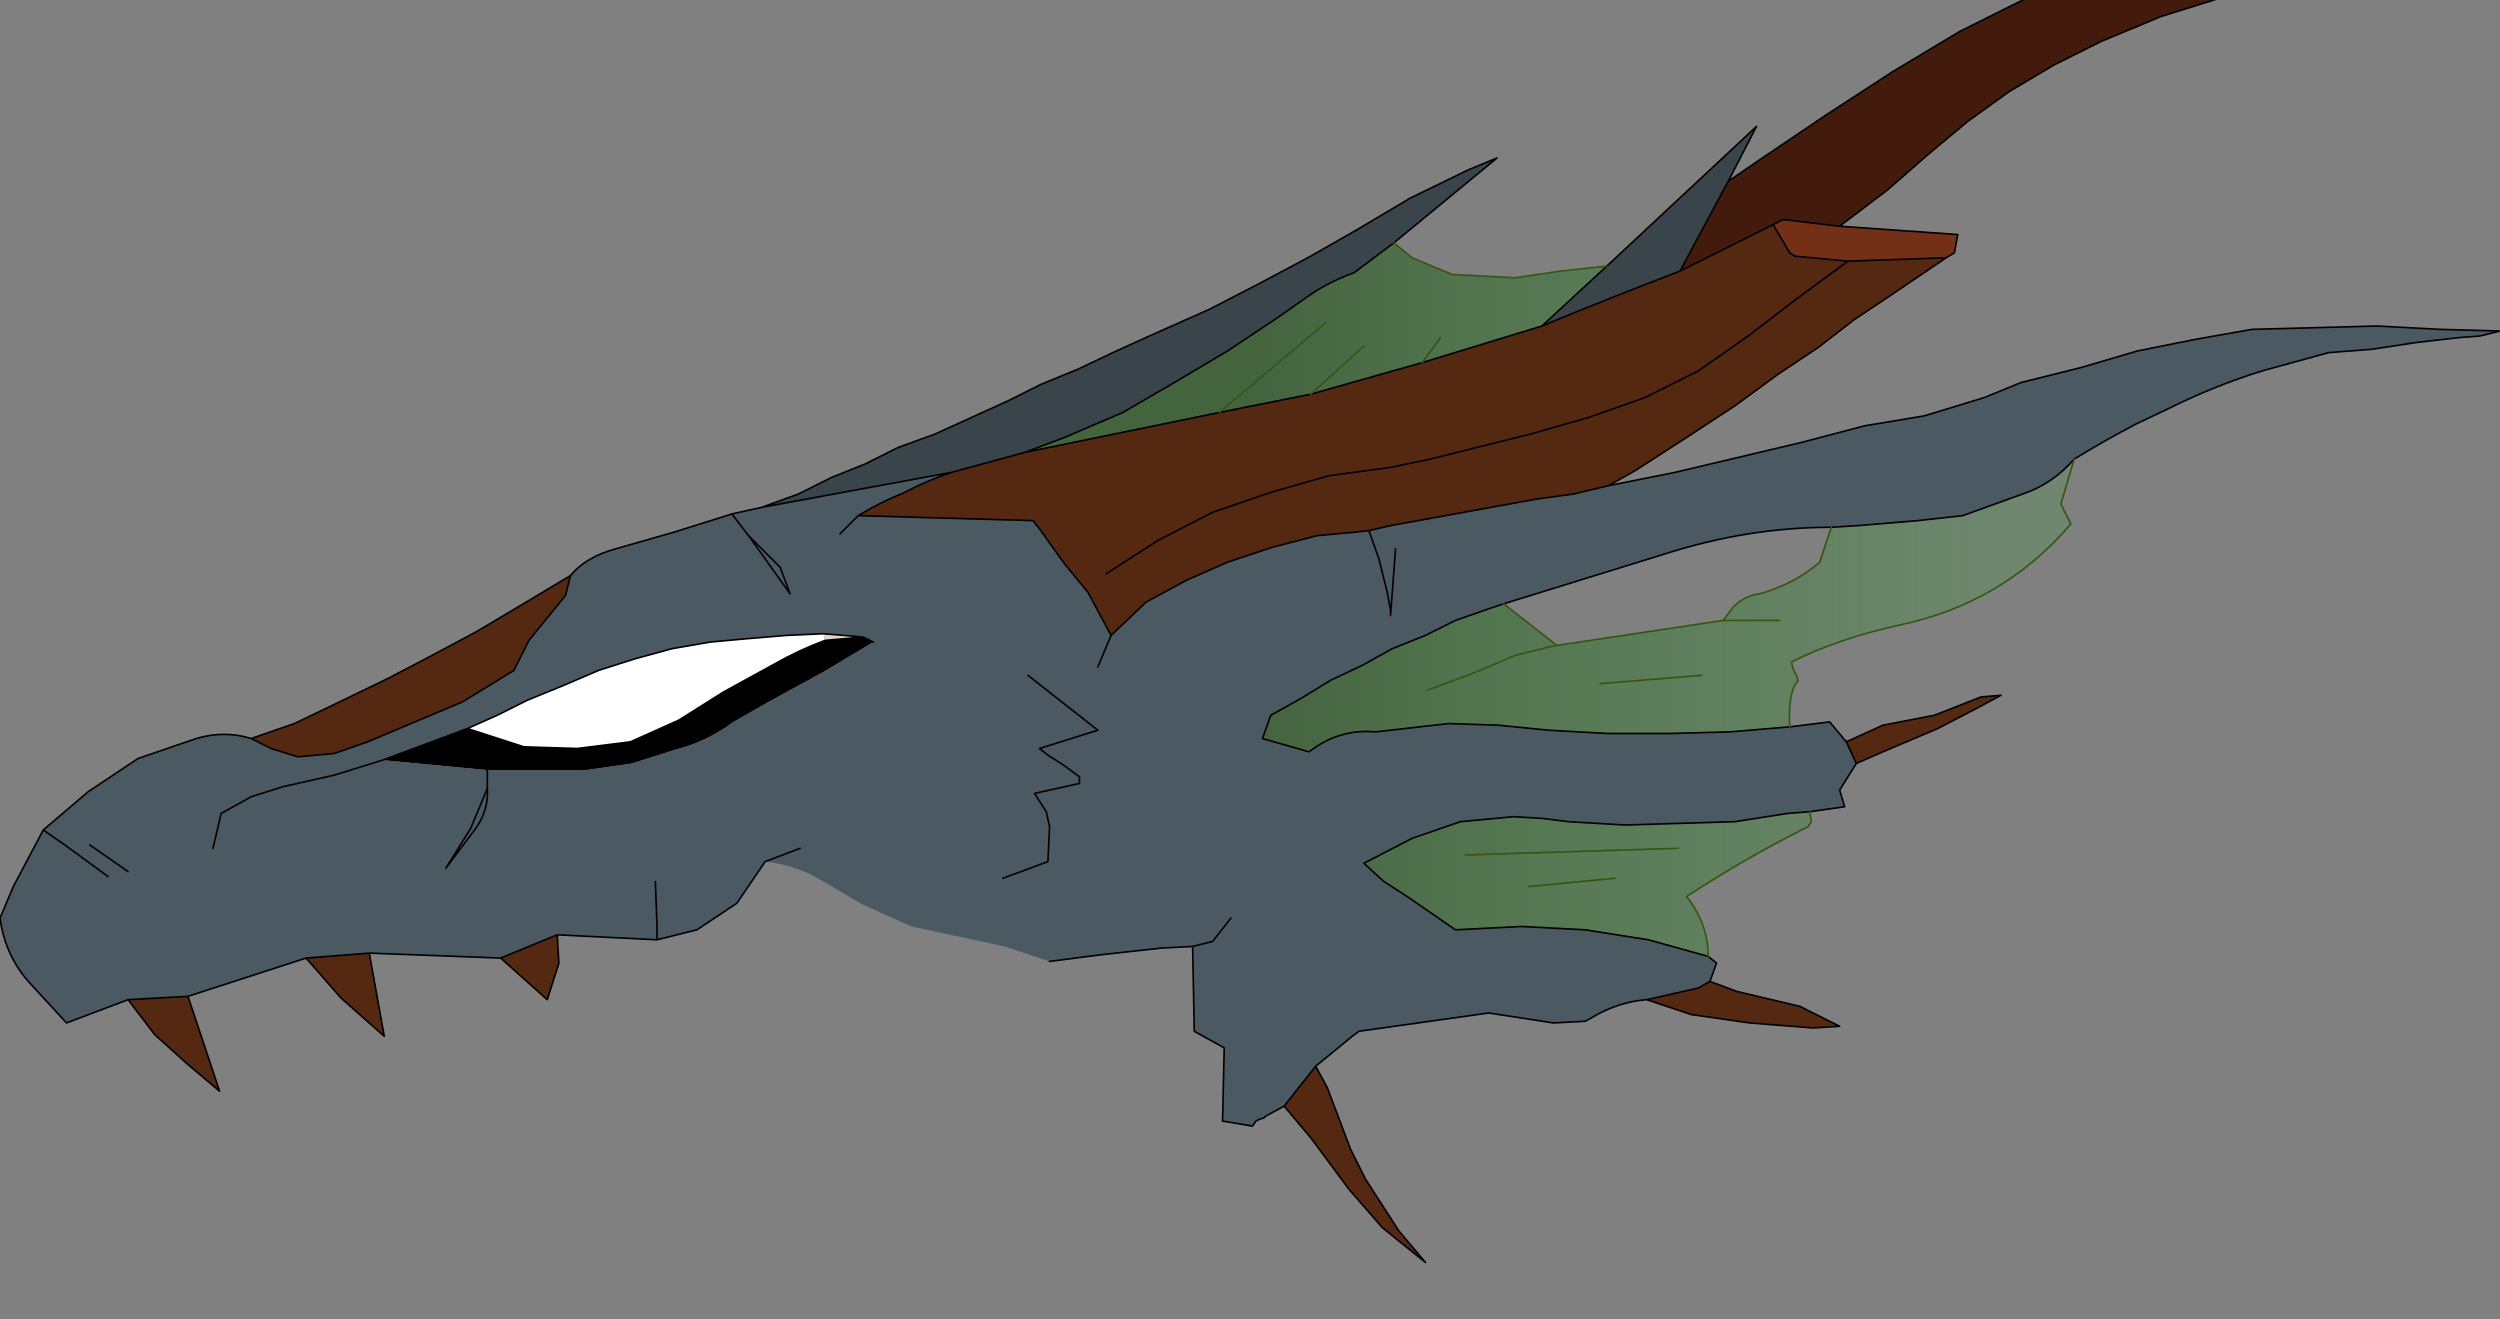 <?xml version="1.0" encoding="UTF-8" standalone="no"?>
<svg xmlns:xlink="http://www.w3.org/1999/xlink" height="39.65px" width="75.15px" xmlns="http://www.w3.org/2000/svg">
  <rect width="100%" height="100%" fill="#808080" stroke="none"/>
  <g transform="matrix(1.0, 0.0, 0.0, 1.0, 0.0, 0.0)">
    <path d="M25.95 19.15 L24.8 19.25 24.75 19.05 25.95 19.15" fill="#e1d6c8" fill-rule="evenodd" stroke="none"/>
    <path d="M24.8 19.25 Q24.0 19.55 23.3 19.95 L21.75 20.8 20.4 21.65 18.95 22.3 17.35 22.5 15.75 22.45 14.05 21.9 14.95 21.5 15.85 21.05 16.95 20.6 18.0 20.15 19.1 19.8 20.2 19.5 21.35 19.3 22.45 19.2 23.65 19.1 24.75 19.05 24.8 19.25" fill="#ffffff" fill-rule="evenodd" stroke="none"/>
    <path d="M26.25 19.3 L24.75 20.2 23.1 21.1 22.05 21.7 Q21.25 22.3 20.25 22.55 L19.0 22.95 17.6 23.15 15.8 23.15 14.65 23.15 11.5 22.85 14.05 21.9 15.75 22.45 17.35 22.5 18.95 22.3 20.4 21.65 21.75 20.8 23.3 19.95 Q24.0 19.55 24.8 19.25 L25.95 19.15 26.25 19.3" fill="#000000" fill-rule="evenodd" stroke="none"/>
    <path d="M48.35 14.6 L49.35 14.4 50.35 14.2 52.25 13.75 54.15 13.3 56.05 12.8 57.85 12.5 59.65 11.95 60.75 11.5 62.55 11.05 64.25 10.55 66.0 10.2 67.7 9.9 69.6 9.85 71.45 9.8 73.35 9.9 75.15 9.95 74.55 10.1 73.9 10.15 72.6 10.3 71.3 10.5 70.0 10.6 68.0 11.15 Q66.55 11.6 65.15 12.3 L64.2 12.75 Q63.25 13.25 62.35 13.8 61.7 14.55 60.8 14.85 L59.0 15.5 57.65 15.65 55.85 15.8 55.05 15.85 Q52.55 15.85 50.05 16.65 L45.2 18.15 44.75 18.3 43.75 18.65 42.85 19.1 41.85 19.5 40.95 20.0 40.0 20.45 39.1 21.0 38.2 21.5 37.95 22.2 39.35 22.6 Q40.25 21.9 41.35 22.0 L43.55 21.75 45.05 21.8 46.55 21.95 48.35 22.05 50.15 22.05 52.0 22.0 53.8 21.85 55.0 21.7 55.5 22.3 55.8 22.95 55.3 23.75 55.45 24.25 54.4 24.4 53.75 24.45 52.15 24.7 48.85 24.8 47.15 24.7 46.35 24.6 45.5 24.55 43.9 24.7 42.45 25.2 41.0 25.95 41.6 26.5 42.3 26.95 43.75 27.95 44.75 27.9 45.75 27.85 47.65 27.95 49.55 28.25 51.35 28.75 51.6 28.95 51.4 29.5 51.05 29.7 49.5 30.05 Q48.8 30.1 48.1 30.45 L47.65 30.7 46.7 30.75 44.75 30.45 40.85 31.0 40.65 31.15 39.55 32.05 38.6 33.25 38.05 33.55 38.0 33.6 37.85 33.65 37.75 33.7 37.65 33.85 36.75 33.7 36.8 31.5 35.9 31.0 35.85 28.45 34.9 28.5 33.1 28.7 31.55 28.9 30.2 28.45 28.8 28.15 27.4 27.85 25.95 27.2 24.75 26.5 Q23.95 26.0 23.0 25.9 L22.15 27.15 20.95 27.95 19.75 28.25 16.75 28.1 15.05 28.8 11.1 28.65 9.2 28.8 5.65 29.95 3.85 30.05 2.0 30.75 0.85 29.5 Q0.15 28.7 0.0 27.6 L0.4 26.65 1.3 24.95 2.65 23.8 4.15 22.8 5.9 22.2 Q6.75 21.95 7.55 22.2 L8.15 22.5 8.95 22.75 10.05 22.65 11.05 22.3 13.9 21.1 15.45 20.15 15.6 19.85 15.9 19.25 17.0 17.9 17.15 17.3 Q17.6 16.75 18.5 16.5 L20.25 16.0 22.0 15.45 22.9 15.25 28.6 14.2 Q27.85 14.45 27.2 14.8 26.45 15.1 25.8 15.5 L25.25 16.05 25.8 15.5 31.05 15.65 31.25 15.9 32.0 16.95 32.7 17.8 33.4 19.1 34.45 18.1 35.65 17.45 36.9 16.9 38.25 16.45 39.6 16.1 40.7 16.0 41.15 15.95 41.8 15.8 42.9 15.6 44.0 15.4 45.1 15.2 46.2 15.0 47.3 14.85 48.35 14.6 M41.95 16.5 L41.8 18.5 41.8 18.35 41.7 17.8 41.45 16.8 41.15 15.95 41.45 16.8 41.7 17.8 41.8 18.35 41.8 18.5 41.95 16.5 M33.0 20.05 L33.4 19.1 33.0 20.05 M22.5 16.1 L23.75 17.85 23.45 17.05 22.5 16.1 22.0 15.45 22.5 16.1 23.45 17.05 23.75 17.85 22.5 16.1 M11.5 22.85 L14.65 23.15 15.8 23.15 17.6 23.15 19.0 22.95 20.25 22.55 Q21.25 22.3 22.05 21.7 L23.1 21.1 24.75 20.2 26.25 19.3 25.95 19.15 24.75 19.05 23.65 19.1 22.45 19.2 21.35 19.3 20.2 19.5 19.1 19.8 18.0 20.15 16.95 20.6 15.85 21.05 14.95 21.5 14.05 21.9 11.5 22.85 10.05 23.3 8.5 23.65 7.55 23.95 6.65 24.45 6.4 25.5 6.65 24.45 7.55 23.95 8.5 23.65 10.05 23.3 11.5 22.85 M30.15 26.4 L31.5 25.9 31.55 24.85 31.45 24.4 31.1 23.85 32.45 23.55 32.45 23.35 31.9 22.95 31.5 22.7 31.25 22.5 33.0 21.95 30.9 20.3 33.0 21.95 31.25 22.5 31.5 22.7 31.9 22.95 32.45 23.35 32.45 23.55 31.1 23.85 31.45 24.4 31.55 24.85 31.5 25.9 30.15 26.4 M19.7 26.5 L19.75 27.85 19.75 28.25 19.75 27.85 19.7 26.5 M14.65 23.7 L14.15 24.9 13.4 26.1 14.15 25.1 Q14.7 24.45 14.65 23.7 L14.65 23.15 14.65 23.7 Q14.7 24.45 14.15 25.1 L13.4 26.1 14.15 24.9 14.65 23.7 M2.7 25.4 L3.85 26.2 2.7 25.4 M3.25 26.35 L1.95 25.4 1.3 24.95 1.95 25.4 3.25 26.35 M37.0 27.6 L36.45 28.3 35.85 28.45 36.45 28.3 37.0 27.6 M24.05 25.5 L23.0 25.9 24.05 25.5" fill="#4b5963" fill-rule="evenodd" stroke="none"/>
    <path d="M50.5 8.15 L53.3 6.75 53.8 7.6 53.95 7.7 55.55 7.85 58.5 7.75 56.95 8.8 55.75 9.6 54.65 10.45 53.45 11.25 52.15 12.2 50.7 13.15 49.15 14.15 48.35 14.6 47.3 14.85 46.2 15.0 45.1 15.2 44.0 15.4 42.9 15.6 41.8 15.8 41.15 15.95 40.7 16.0 39.6 16.1 38.25 16.45 36.9 16.9 35.65 17.45 34.45 18.1 33.4 19.1 32.7 17.8 32.0 16.95 31.25 15.9 31.05 15.65 25.8 15.5 Q26.45 15.1 27.2 14.8 27.85 14.45 28.6 14.2 L30.8 13.6 36.65 12.4 39.4 11.85 42.75 10.9 46.35 9.8 Q48.4 8.95 50.5 8.15 M55.5 22.3 L56.6 21.8 58.15 21.5 59.55 20.95 60.15 20.9 59.5 21.25 58.25 21.9 56.6 22.6 55.8 22.95 55.5 22.3 M51.4 29.5 L52.2 29.8 54.1 30.25 55.3 30.85 54.5 30.9 52.6 30.75 50.85 30.5 49.5 30.05 51.05 29.7 51.4 29.5 M39.55 32.05 L39.9 32.7 40.6 34.55 41.05 35.45 42.05 37.0 42.85 37.95 41.55 36.9 40.55 35.75 39.4 34.2 38.6 33.25 39.55 32.05 M16.75 28.1 L16.8 28.95 16.45 30.05 15.05 28.8 16.75 28.1 M11.1 28.65 L11.55 31.15 10.25 30.0 9.2 28.8 11.1 28.65 M5.65 29.95 L6.6 32.8 5.65 32.0 4.65 31.1 3.85 30.05 5.65 29.95 M7.55 22.2 L8.85 21.75 10.1 21.15 11.65 20.4 12.8 19.8 14.3 19.0 15.9 18.05 17.15 17.3 17.0 17.9 15.9 19.25 15.6 19.85 15.45 20.15 13.9 21.1 11.05 22.3 10.05 22.65 8.95 22.75 8.15 22.5 7.55 22.2 M33.25 17.25 L34.8 16.25 36.45 15.4 38.2 14.8 39.95 14.3 41.8 14.05 43.0 13.8 44.8 13.35 46.0 13.05 47.75 12.55 49.45 11.95 51.05 11.15 52.55 10.1 54.05 8.95 55.55 7.85 54.05 8.95 52.55 10.1 51.05 11.15 49.45 11.95 47.75 12.55 46.0 13.05 44.8 13.35 43.0 13.8 41.8 14.05 39.95 14.3 38.2 14.8 36.45 15.4 34.8 16.25 33.25 17.25" fill="#552811" fill-rule="evenodd" stroke="none"/>
    <path d="M51.95 5.45 L50.5 8.15 Q48.4 8.95 46.35 9.8 L48.3 8.0 52.8 3.8 51.95 5.45 M22.9 15.25 L24.0 14.85 25.0 14.35 26.0 13.95 27.0 13.45 28.1 13.05 29.2 12.55 30.3 12.05 31.3 11.55 32.4 11.1 33.45 10.6 34.55 10.1 36.35 9.3 37.9 8.5 39.4 7.7 40.8 6.9 42.4 5.95 44.15 5.1 45.0 4.75 41.9 7.3 40.7 8.2 Q40.0 8.45 39.4 8.85 L38.4 9.55 36.9 10.55 35.3 11.5 33.75 12.4 32.0 13.15 30.8 13.6 28.6 14.2 22.9 15.25" fill="#39454a" fill-rule="evenodd" stroke="none"/>
    <path d="M53.3 6.75 L53.6 6.6 55.3 6.8 58.85 7.05 58.75 7.6 58.5 7.75 55.55 7.85 53.95 7.7 53.8 7.6 53.3 6.75" fill="#733017" fill-rule="evenodd" stroke="none"/>
    <path d="M51.95 5.45 L52.9 4.8 54.9 3.45 56.9 2.15 58.9 0.95 60.5 0.15 62.15 -0.65 63.35 -1.05 65.25 -1.45 66.7 -1.7 68.6 -1.6 69.9 -1.45 70.65 -1.25 69.5 -0.9 68.3 -0.6 66.55 0.0 64.95 0.5 63.15 1.25 61.75 1.95 60.4 2.75 59.15 3.65 57.95 4.65 56.75 5.7 55.3 6.8 53.6 6.6 53.3 6.75 50.5 8.15 51.95 5.45" fill="#421b0d" fill-rule="evenodd" stroke="none"/>
    <path d="M62.35 13.8 L61.95 15.15 62.25 15.75 Q60.2 18.15 57.05 18.8 55.25 19.2 53.85 19.9 L53.9 20.1 54.0 20.3 54.05 20.45 53.95 20.6 Q53.75 21.0 53.8 21.85 L52.0 22.0 50.15 22.05 48.35 22.05 46.55 21.95 45.05 21.8 43.55 21.75 41.35 22.0 Q40.25 21.9 39.35 22.6 L37.95 22.2 38.2 21.5 39.1 21.0 40.0 20.45 40.95 20.0 41.85 19.5 42.85 19.1 43.75 18.65 44.75 18.3 45.2 18.15 46.8 19.4 51.8 18.65 52.1 18.25 Q52.45 17.9 52.9 17.85 53.95 17.55 54.7 16.9 L55.05 15.85 55.85 15.8 57.65 15.65 59.0 15.5 60.8 14.85 Q61.7 14.55 62.35 13.8 M54.4 24.4 L54.45 24.7 54.35 24.85 Q52.45 25.8 50.7 26.95 L50.85 27.15 Q51.35 27.9 51.35 28.75 L49.55 28.25 47.65 27.95 45.75 27.85 44.75 27.9 43.75 27.95 42.3 26.95 41.6 26.5 41.0 25.95 42.45 25.2 43.9 24.7 45.5 24.55 46.35 24.6 47.15 24.7 48.85 24.8 52.15 24.7 53.75 24.45 54.4 24.4 M41.9 7.3 L42.45 7.75 43.65 8.25 45.55 8.35 46.9 8.15 48.3 8.0 46.35 9.8 42.75 10.9 43.3 10.15 42.75 10.9 39.4 11.85 36.65 12.4 30.8 13.6 32.0 13.15 33.75 12.4 35.3 11.5 36.9 10.55 38.4 9.55 39.4 8.85 Q40.0 8.45 40.7 8.2 L41.9 7.3 M53.5 18.65 L52.5 18.65 51.8 18.65 52.5 18.65 53.5 18.65 M42.9 20.75 L44.25 20.25 45.55 19.7 46.55 19.45 46.8 19.4 46.55 19.45 45.55 19.7 44.25 20.25 42.9 20.75 M51.15 20.3 L48.1 20.55 51.15 20.3 M50.45 25.5 L44.05 25.7 50.45 25.5 M48.55 26.4 L45.95 26.65 48.55 26.4 M39.85 9.7 L36.65 12.4 39.85 9.7 M41.0 10.4 L39.4 11.85 41.0 10.4" fill="url(#gradient0)" fill-rule="evenodd" stroke="none"/>
    <path d="M55.3 6.8 L56.75 5.7 57.95 4.65 59.15 3.65 60.4 2.75 61.75 1.95 63.15 1.25 64.95 0.5 66.55 0.0 68.3 -0.6 69.5 -0.9 70.65 -1.25 69.9 -1.45 68.6 -1.6 66.7 -1.7 65.25 -1.45 63.35 -1.05 62.15 -0.65 60.5 0.15 58.9 0.95 56.9 2.15 54.9 3.45 52.9 4.8 51.95 5.45 50.5 8.15 53.3 6.75 53.6 6.6 55.3 6.8 58.85 7.05 58.75 7.6 58.5 7.75 56.95 8.8 55.75 9.6 54.65 10.45 53.45 11.25 52.15 12.2 50.7 13.15 49.15 14.15 48.35 14.6 49.35 14.4 50.35 14.2 52.25 13.75 54.15 13.3 56.05 12.8 57.85 12.5 59.65 11.95 60.75 11.5 62.55 11.05 64.25 10.55 66.0 10.2 67.7 9.9 69.6 9.85 71.45 9.8 73.35 9.9 75.15 9.95 74.55 10.1 73.9 10.15 72.6 10.3 71.3 10.5 70.0 10.6 68.0 11.15 Q66.55 11.6 65.15 12.3 L64.2 12.75 Q63.25 13.25 62.35 13.8 61.7 14.55 60.8 14.85 L59.0 15.5 57.65 15.65 55.85 15.8 55.05 15.85 Q52.55 15.85 50.05 16.65 L45.2 18.15 44.75 18.3 43.75 18.65 42.85 19.1 41.85 19.5 40.95 20.0 40.0 20.45 39.1 21.0 38.2 21.5 37.95 22.2 39.35 22.6 Q40.25 21.9 41.35 22.0 L43.55 21.75 45.05 21.8 46.55 21.95 48.35 22.05 50.15 22.05 52.0 22.0 53.8 21.85 55.0 21.7 55.5 22.3 56.6 21.8 58.15 21.5 59.55 20.95 60.15 20.9 59.5 21.25 58.25 21.9 56.6 22.6 55.8 22.95 55.3 23.75 55.45 24.25 54.4 24.4 53.75 24.45 52.15 24.7 48.85 24.8 47.15 24.7 46.35 24.6 45.5 24.55 43.9 24.7 42.45 25.2 41.0 25.95 41.6 26.5 42.3 26.95 43.75 27.95 44.75 27.9 45.75 27.85 47.65 27.95 49.55 28.25 51.35 28.75 51.6 28.95 51.4 29.5 52.2 29.8 54.1 30.25 55.3 30.85 54.5 30.9 52.6 30.75 50.85 30.5 49.5 30.05 Q48.8 30.1 48.1 30.45 L47.65 30.7 46.7 30.75 44.75 30.45 40.85 31.0 40.65 31.15 39.55 32.05 39.9 32.7 40.6 34.55 41.05 35.45 42.05 37.0 42.85 37.95 41.55 36.9 40.55 35.75 39.4 34.2 38.6 33.25 38.05 33.55 38.0 33.6 37.85 33.65 37.75 33.7 37.65 33.85 36.75 33.7 36.8 31.5 35.9 31.0 35.85 28.45 34.9 28.5 33.1 28.7 31.55 28.9 M23.0 25.9 L22.15 27.15 20.95 27.95 19.75 28.25 16.75 28.1 16.8 28.95 16.45 30.05 15.05 28.8 11.1 28.65 11.55 31.15 10.25 30.0 9.2 28.8 5.65 29.95 6.6 32.8 5.65 32.0 4.65 31.1 3.85 30.05 2.0 30.75 0.85 29.5 Q0.15 28.7 0.0 27.6 L0.4 26.65 1.3 24.95 2.65 23.8 4.15 22.8 5.9 22.2 Q6.75 21.95 7.55 22.2 L8.85 21.75 10.1 21.15 11.65 20.4 12.8 19.8 14.3 19.0 15.9 18.05 17.15 17.3 Q17.6 16.75 18.5 16.5 L20.25 16.0 22.0 15.45 22.9 15.25 24.0 14.85 25.0 14.35 26.0 13.95 27.0 13.45 28.1 13.05 29.2 12.55 30.3 12.05 31.3 11.55 32.4 11.1 33.45 10.6 34.55 10.1 36.35 9.3 37.9 8.5 39.4 7.7 40.8 6.9 42.4 5.95 44.15 5.1 45.0 4.75 41.9 7.3 40.7 8.2 Q40.0 8.45 39.4 8.85 L38.4 9.55 36.9 10.55 35.3 11.5 33.75 12.4 32.0 13.15 30.8 13.6 36.65 12.4 39.4 11.85 42.75 10.9 46.35 9.8 48.3 8.0 52.8 3.8 51.95 5.45 M53.3 6.75 L53.8 7.6 53.95 7.7 55.55 7.85 58.5 7.75 M55.55 7.85 L54.05 8.95 52.55 10.1 51.05 11.15 49.45 11.95 47.75 12.55 46.0 13.05 44.8 13.35 43.0 13.8 41.8 14.05 39.95 14.3 38.2 14.8 36.45 15.4 34.8 16.25 33.25 17.25 M46.35 9.8 Q48.4 8.95 50.5 8.15 M48.35 14.6 L47.3 14.85 46.2 15.0 45.1 15.2 44.0 15.4 42.9 15.6 41.8 15.8 41.15 15.95 41.45 16.8 41.7 17.8 41.8 18.35 41.8 18.5 41.95 16.5 M41.15 15.95 L40.7 16.0 39.6 16.1 38.25 16.45 36.9 16.9 35.65 17.45 34.45 18.1 33.4 19.1 33.0 20.05 M55.8 22.95 L55.5 22.3 M51.4 29.5 L51.05 29.7 49.5 30.05 M25.8 15.5 Q26.45 15.1 27.2 14.8 27.85 14.45 28.6 14.2 L22.9 15.25 M22.0 15.45 L22.5 16.1 23.45 17.05 23.75 17.85 22.5 16.1 M26.25 19.3 L25.95 19.15 24.8 19.25 Q24.0 19.55 23.3 19.95 L21.75 20.8 20.4 21.65 18.95 22.3 17.35 22.5 15.75 22.45 14.05 21.9 11.5 22.85 10.05 23.3 8.5 23.65 7.55 23.95 6.65 24.45 6.4 25.5 M24.75 19.05 L23.65 19.1 22.45 19.2 21.35 19.3 20.2 19.5 19.1 19.8 18.0 20.15 16.95 20.6 15.85 21.05 14.95 21.5 14.05 21.9 M25.8 15.5 L25.25 16.05 M25.95 19.15 L24.75 19.05 M33.4 19.1 L32.7 17.8 32.0 16.95 31.25 15.9 31.05 15.65 25.8 15.5 M30.9 20.3 L33.0 21.95 31.25 22.5 31.5 22.7 31.9 22.95 32.45 23.35 32.45 23.55 31.1 23.85 31.45 24.4 31.55 24.85 31.5 25.9 30.15 26.4 M28.6 14.2 L30.8 13.6 M17.15 17.3 L17.0 17.9 15.9 19.25 15.6 19.85 15.45 20.15 13.9 21.1 11.05 22.3 10.05 22.65 8.95 22.75 8.15 22.5 7.55 22.2 M14.65 23.15 L14.65 23.7 Q14.7 24.45 14.15 25.1 L13.4 26.1 14.15 24.9 14.65 23.7 M19.75 28.25 L19.75 27.85 19.7 26.5 M16.75 28.1 L15.05 28.8 M1.3 24.95 L1.95 25.4 3.25 26.35 M3.85 26.2 L2.7 25.4 M3.85 30.05 L5.65 29.95 M11.1 28.65 L9.2 28.8 M35.85 28.45 L36.45 28.3 37.0 27.6 M39.55 32.05 L38.6 33.25 M23.0 25.9 L24.05 25.5" fill="none" stroke="#000000" stroke-linecap="round" stroke-linejoin="round" stroke-width="0.05"/>
    <path d="M62.35 13.8 L61.95 15.15 62.25 15.75 Q60.2 18.15 57.05 18.8 55.25 19.2 53.85 19.9 L53.9 20.1 54.0 20.3 54.05 20.45 53.95 20.6 Q53.75 21.0 53.8 21.85 M54.4 24.4 L54.45 24.7 54.35 24.85 Q52.45 25.8 50.7 26.95 L50.85 27.15 Q51.35 27.9 51.35 28.75 M41.9 7.3 L42.45 7.75 43.65 8.25 45.55 8.35 46.9 8.15 48.3 8.0 M55.05 15.85 L54.7 16.9 Q53.95 17.55 52.9 17.85 52.45 17.9 52.1 18.25 L51.8 18.65 52.5 18.65 53.5 18.65 M43.3 10.15 L42.75 10.9 M46.8 19.4 L46.55 19.45 45.55 19.7 44.25 20.25 42.9 20.75 M45.2 18.15 L46.8 19.4 51.8 18.65 M48.1 20.55 L51.15 20.3 M45.95 26.65 L48.55 26.4 M44.05 25.7 L50.45 25.5 M36.65 12.4 L39.85 9.7 M39.4 11.85 L41.0 10.4" fill="none" stroke="#375511" stroke-linecap="round" stroke-linejoin="round" stroke-width="0.05"/>
  </g>
  <defs>
    <linearGradient gradientTransform="matrix(0.015, 0.0, 0.0, 0.005, 50.15, 18.2)" gradientUnits="userSpaceOnUse" id="gradient0" spreadMethod="pad" x1="-819.2" x2="819.2">
      <stop offset="0.0" stop-color="#26561d" stop-opacity="0.671"/>
      <stop offset="1.0" stop-color="#399f39" stop-opacity="0.2"/>
    </linearGradient>
  </defs>
</svg>
